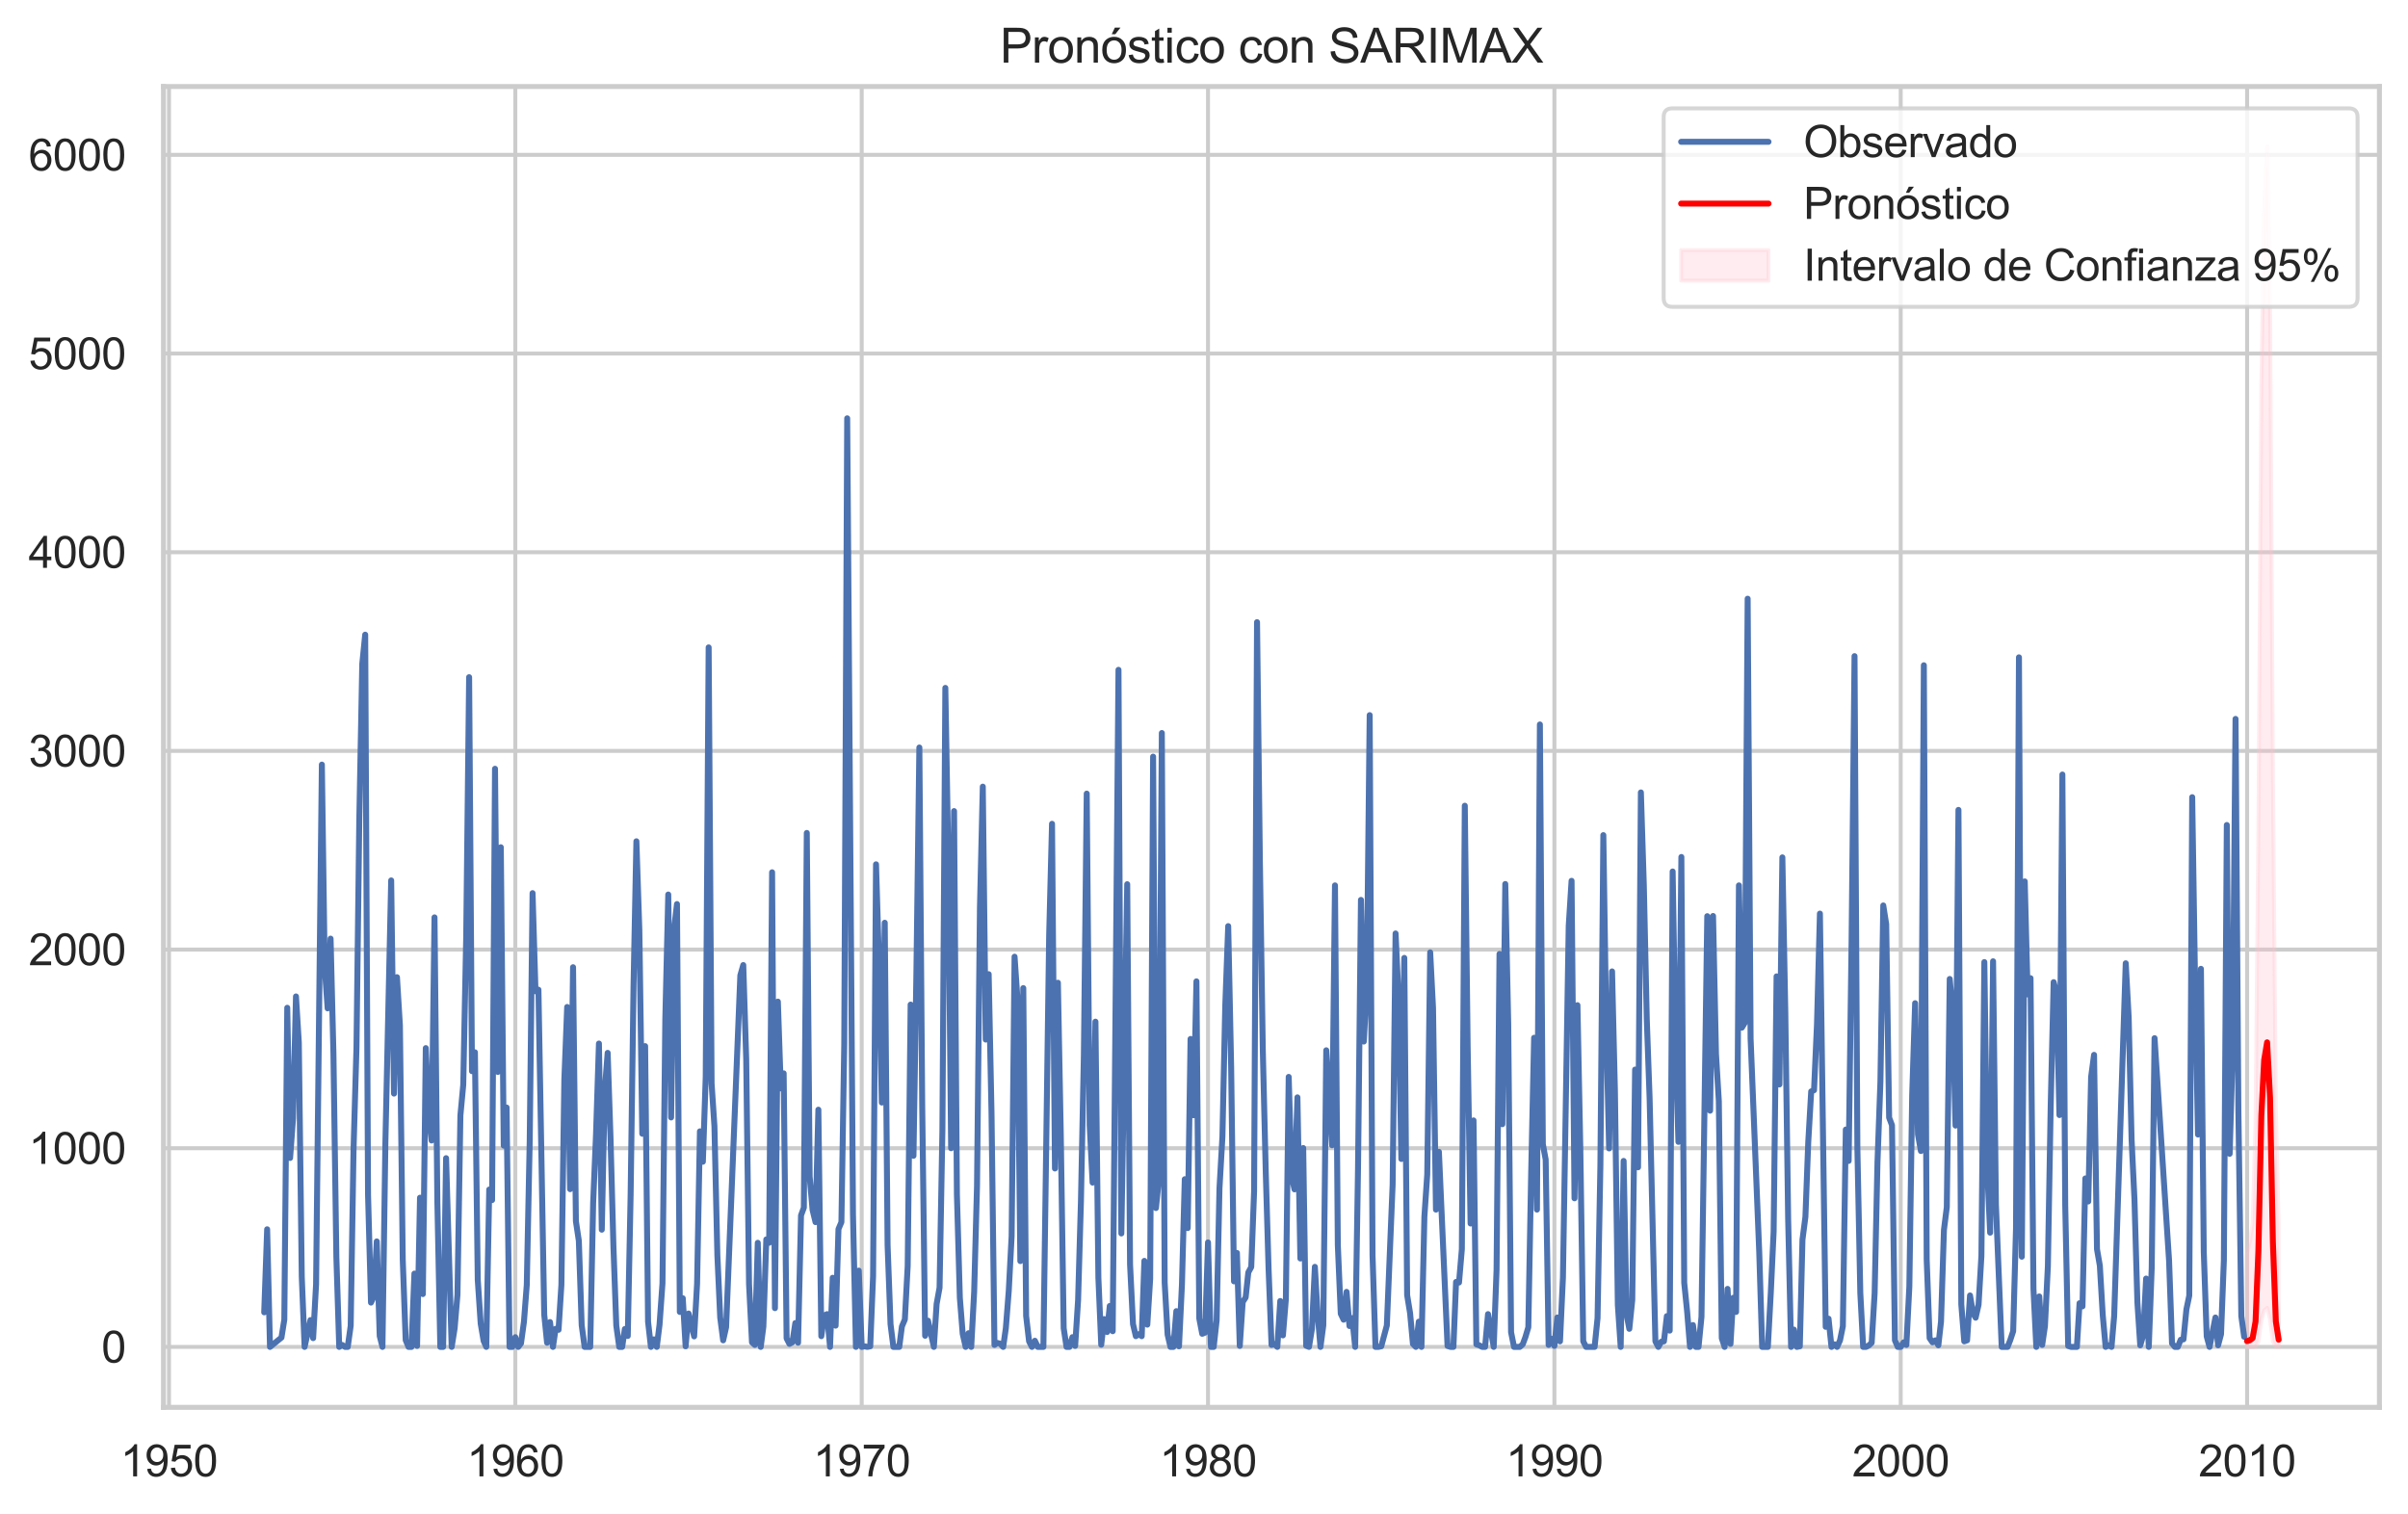 <?xml version="1.0" encoding="utf-8" standalone="no"?>
<!DOCTYPE svg PUBLIC "-//W3C//DTD SVG 1.1//EN"
  "http://www.w3.org/Graphics/SVG/1.1/DTD/svg11.dtd">
<svg xmlns:xlink="http://www.w3.org/1999/xlink" width="606.368pt" height="381.189pt" viewBox="0 0 606.368 381.189" xmlns="http://www.w3.org/2000/svg" version="1.1">
 <defs>
  <style type="text/css">*{stroke-linejoin: round; stroke-linecap: butt}</style>
 </defs>
 <g id="figure_1">
  <g id="patch_1">
   <path d="M 0 381.189 
L 606.368 381.189 
L 606.368 0 
L 0 0 
z
" style="fill: #ffffff"/>
  </g>
  <g id="axes_1">
   <g id="patch_2">
    <path d="M 41.168 354.429 
L 599.168 354.429 
L 599.168 21.789 
L 41.168 21.789 
z
" style="fill: #ffffff"/>
   </g>
   <g id="matplotlib.axis_1">
    <g id="xtick_1">
     <g id="line2d_1">
      <path d="M 42.558 354.429 
L 42.558 21.789 
" clip-path="url(#pec3500b142)" style="fill: none; stroke: #cccccc; stroke-linecap: round"/>
     </g>
     <g id="text_1">
      <!-- 1950 -->
      <g style="fill: #262626" transform="translate(30.324 371.803) scale(0.11 -0.11)">
       <defs>
        <path id="ArialMT-31" d="M 2384 0 
L 1822 0 
L 1822 3584 
Q 1619 3391 1289 3197 
Q 959 3003 697 2906 
L 697 3450 
Q 1169 3672 1522 3987 
Q 1875 4303 2022 4600 
L 2384 4600 
L 2384 0 
z
" transform="scale(0.016)"/>
        <path id="ArialMT-39" d="M 350 1059 
L 891 1109 
Q 959 728 1153 556 
Q 1347 384 1650 384 
Q 1909 384 2104 503 
Q 2300 622 2425 820 
Q 2550 1019 2634 1356 
Q 2719 1694 2719 2044 
Q 2719 2081 2716 2156 
Q 2547 1888 2255 1720 
Q 1963 1553 1622 1553 
Q 1053 1553 659 1965 
Q 266 2378 266 3053 
Q 266 3750 677 4175 
Q 1088 4600 1706 4600 
Q 2153 4600 2523 4359 
Q 2894 4119 3086 3673 
Q 3278 3228 3278 2384 
Q 3278 1506 3087 986 
Q 2897 466 2520 194 
Q 2144 -78 1638 -78 
Q 1100 -78 759 220 
Q 419 519 350 1059 
z
M 2653 3081 
Q 2653 3566 2395 3850 
Q 2138 4134 1775 4134 
Q 1400 4134 1122 3828 
Q 844 3522 844 3034 
Q 844 2597 1108 2323 
Q 1372 2050 1759 2050 
Q 2150 2050 2401 2323 
Q 2653 2597 2653 3081 
z
" transform="scale(0.016)"/>
        <path id="ArialMT-35" d="M 266 1200 
L 856 1250 
Q 922 819 1161 601 
Q 1400 384 1738 384 
Q 2144 384 2425 690 
Q 2706 997 2706 1503 
Q 2706 1984 2436 2262 
Q 2166 2541 1728 2541 
Q 1456 2541 1237 2417 
Q 1019 2294 894 2097 
L 366 2166 
L 809 4519 
L 3088 4519 
L 3088 3981 
L 1259 3981 
L 1013 2750 
Q 1425 3038 1878 3038 
Q 2478 3038 2890 2622 
Q 3303 2206 3303 1553 
Q 3303 931 2941 478 
Q 2500 -78 1738 -78 
Q 1113 -78 717 272 
Q 322 622 266 1200 
z
" transform="scale(0.016)"/>
        <path id="ArialMT-30" d="M 266 2259 
Q 266 3072 433 3567 
Q 600 4063 929 4331 
Q 1259 4600 1759 4600 
Q 2128 4600 2406 4451 
Q 2684 4303 2865 4023 
Q 3047 3744 3150 3342 
Q 3253 2941 3253 2259 
Q 3253 1453 3087 958 
Q 2922 463 2592 192 
Q 2263 -78 1759 -78 
Q 1097 -78 719 397 
Q 266 969 266 2259 
z
M 844 2259 
Q 844 1131 1108 757 
Q 1372 384 1759 384 
Q 2147 384 2411 759 
Q 2675 1134 2675 2259 
Q 2675 3391 2411 3762 
Q 2147 4134 1753 4134 
Q 1366 4134 1134 3806 
Q 844 3388 844 2259 
z
" transform="scale(0.016)"/>
       </defs>
       <use xlink:href="#ArialMT-31"/>
       <use xlink:href="#ArialMT-39" x="55.615"/>
       <use xlink:href="#ArialMT-35" x="111.23"/>
       <use xlink:href="#ArialMT-30" x="166.846"/>
      </g>
     </g>
    </g>
    <g id="xtick_2">
     <g id="line2d_2">
      <path d="M 129.762 354.429 
L 129.762 21.789 
" clip-path="url(#pec3500b142)" style="fill: none; stroke: #cccccc; stroke-linecap: round"/>
     </g>
     <g id="text_2">
      <!-- 1960 -->
      <g style="fill: #262626" transform="translate(117.528 371.803) scale(0.11 -0.11)">
       <defs>
        <path id="ArialMT-36" d="M 3184 3459 
L 2625 3416 
Q 2550 3747 2413 3897 
Q 2184 4138 1850 4138 
Q 1581 4138 1378 3988 
Q 1113 3794 959 3422 
Q 806 3050 800 2363 
Q 1003 2672 1297 2822 
Q 1591 2972 1913 2972 
Q 2475 2972 2870 2558 
Q 3266 2144 3266 1488 
Q 3266 1056 3080 686 
Q 2894 316 2569 119 
Q 2244 -78 1831 -78 
Q 1128 -78 684 439 
Q 241 956 241 2144 
Q 241 3472 731 4075 
Q 1159 4600 1884 4600 
Q 2425 4600 2770 4297 
Q 3116 3994 3184 3459 
z
M 888 1484 
Q 888 1194 1011 928 
Q 1134 663 1356 523 
Q 1578 384 1822 384 
Q 2178 384 2434 671 
Q 2691 959 2691 1453 
Q 2691 1928 2437 2201 
Q 2184 2475 1800 2475 
Q 1419 2475 1153 2201 
Q 888 1928 888 1484 
z
" transform="scale(0.016)"/>
       </defs>
       <use xlink:href="#ArialMT-31"/>
       <use xlink:href="#ArialMT-39" x="55.615"/>
       <use xlink:href="#ArialMT-36" x="111.23"/>
       <use xlink:href="#ArialMT-30" x="166.846"/>
      </g>
     </g>
    </g>
    <g id="xtick_3">
     <g id="line2d_3">
      <path d="M 216.99 354.429 
L 216.99 21.789 
" clip-path="url(#pec3500b142)" style="fill: none; stroke: #cccccc; stroke-linecap: round"/>
     </g>
     <g id="text_3">
      <!-- 1970 -->
      <g style="fill: #262626" transform="translate(204.755 371.803) scale(0.11 -0.11)">
       <defs>
        <path id="ArialMT-37" d="M 303 3981 
L 303 4522 
L 3269 4522 
L 3269 4084 
Q 2831 3619 2401 2847 
Q 1972 2075 1738 1259 
Q 1569 684 1522 0 
L 944 0 
Q 953 541 1156 1306 
Q 1359 2072 1739 2783 
Q 2119 3494 2547 3981 
L 303 3981 
z
" transform="scale(0.016)"/>
       </defs>
       <use xlink:href="#ArialMT-31"/>
       <use xlink:href="#ArialMT-39" x="55.615"/>
       <use xlink:href="#ArialMT-37" x="111.23"/>
       <use xlink:href="#ArialMT-30" x="166.846"/>
      </g>
     </g>
    </g>
    <g id="xtick_4">
     <g id="line2d_4">
      <path d="M 304.193 354.429 
L 304.193 21.789 
" clip-path="url(#pec3500b142)" style="fill: none; stroke: #cccccc; stroke-linecap: round"/>
     </g>
     <g id="text_4">
      <!-- 1980 -->
      <g style="fill: #262626" transform="translate(291.959 371.803) scale(0.11 -0.11)">
       <defs>
        <path id="ArialMT-38" d="M 1131 2484 
Q 781 2613 612 2850 
Q 444 3088 444 3419 
Q 444 3919 803 4259 
Q 1163 4600 1759 4600 
Q 2359 4600 2725 4251 
Q 3091 3903 3091 3403 
Q 3091 3084 2923 2848 
Q 2756 2613 2416 2484 
Q 2838 2347 3058 2040 
Q 3278 1734 3278 1309 
Q 3278 722 2862 322 
Q 2447 -78 1769 -78 
Q 1091 -78 675 323 
Q 259 725 259 1325 
Q 259 1772 486 2073 
Q 713 2375 1131 2484 
z
M 1019 3438 
Q 1019 3113 1228 2906 
Q 1438 2700 1772 2700 
Q 2097 2700 2305 2904 
Q 2513 3109 2513 3406 
Q 2513 3716 2298 3927 
Q 2084 4138 1766 4138 
Q 1444 4138 1231 3931 
Q 1019 3725 1019 3438 
z
M 838 1322 
Q 838 1081 952 856 
Q 1066 631 1291 507 
Q 1516 384 1775 384 
Q 2178 384 2440 643 
Q 2703 903 2703 1303 
Q 2703 1709 2433 1975 
Q 2163 2241 1756 2241 
Q 1359 2241 1098 1978 
Q 838 1716 838 1322 
z
" transform="scale(0.016)"/>
       </defs>
       <use xlink:href="#ArialMT-31"/>
       <use xlink:href="#ArialMT-39" x="55.615"/>
       <use xlink:href="#ArialMT-38" x="111.23"/>
       <use xlink:href="#ArialMT-30" x="166.846"/>
      </g>
     </g>
    </g>
    <g id="xtick_5">
     <g id="line2d_5">
      <path d="M 391.421 354.429 
L 391.421 21.789 
" clip-path="url(#pec3500b142)" style="fill: none; stroke: #cccccc; stroke-linecap: round"/>
     </g>
     <g id="text_5">
      <!-- 1990 -->
      <g style="fill: #262626" transform="translate(379.187 371.803) scale(0.11 -0.11)">
       <use xlink:href="#ArialMT-31"/>
       <use xlink:href="#ArialMT-39" x="55.615"/>
       <use xlink:href="#ArialMT-39" x="111.23"/>
       <use xlink:href="#ArialMT-30" x="166.846"/>
      </g>
     </g>
    </g>
    <g id="xtick_6">
     <g id="line2d_6">
      <path d="M 478.625 354.429 
L 478.625 21.789 
" clip-path="url(#pec3500b142)" style="fill: none; stroke: #cccccc; stroke-linecap: round"/>
     </g>
     <g id="text_6">
      <!-- 2000 -->
      <g style="fill: #262626" transform="translate(466.391 371.803) scale(0.11 -0.11)">
       <defs>
        <path id="ArialMT-32" d="M 3222 541 
L 3222 0 
L 194 0 
Q 188 203 259 391 
Q 375 700 629 1000 
Q 884 1300 1366 1694 
Q 2113 2306 2375 2664 
Q 2638 3022 2638 3341 
Q 2638 3675 2398 3904 
Q 2159 4134 1775 4134 
Q 1369 4134 1125 3890 
Q 881 3647 878 3216 
L 300 3275 
Q 359 3922 746 4261 
Q 1134 4600 1788 4600 
Q 2447 4600 2831 4234 
Q 3216 3869 3216 3328 
Q 3216 3053 3103 2787 
Q 2991 2522 2730 2228 
Q 2469 1934 1863 1422 
Q 1356 997 1212 845 
Q 1069 694 975 541 
L 3222 541 
z
" transform="scale(0.016)"/>
       </defs>
       <use xlink:href="#ArialMT-32"/>
       <use xlink:href="#ArialMT-30" x="55.615"/>
       <use xlink:href="#ArialMT-30" x="111.23"/>
       <use xlink:href="#ArialMT-30" x="166.846"/>
      </g>
     </g>
    </g>
    <g id="xtick_7">
     <g id="line2d_7">
      <path d="M 565.853 354.429 
L 565.853 21.789 
" clip-path="url(#pec3500b142)" style="fill: none; stroke: #cccccc; stroke-linecap: round"/>
     </g>
     <g id="text_7">
      <!-- 2010 -->
      <g style="fill: #262626" transform="translate(553.619 371.803) scale(0.11 -0.11)">
       <use xlink:href="#ArialMT-32"/>
       <use xlink:href="#ArialMT-30" x="55.615"/>
       <use xlink:href="#ArialMT-31" x="111.23"/>
       <use xlink:href="#ArialMT-30" x="166.846"/>
      </g>
     </g>
    </g>
   </g>
   <g id="matplotlib.axis_2">
    <g id="ytick_1">
     <g id="line2d_8">
      <path d="M 41.168 339.203 
L 599.168 339.203 
" clip-path="url(#pec3500b142)" style="fill: none; stroke: #cccccc; stroke-linecap: round"/>
     </g>
     <g id="text_8">
      <!-- 0 -->
      <g style="fill: #262626" transform="translate(25.551 343.14) scale(0.11 -0.11)">
       <use xlink:href="#ArialMT-30"/>
      </g>
     </g>
    </g>
    <g id="ytick_2">
     <g id="line2d_9">
      <path d="M 41.168 289.17 
L 599.168 289.17 
" clip-path="url(#pec3500b142)" style="fill: none; stroke: #cccccc; stroke-linecap: round"/>
     </g>
     <g id="text_9">
      <!-- 1000 -->
      <g style="fill: #262626" transform="translate(7.2 293.107) scale(0.11 -0.11)">
       <use xlink:href="#ArialMT-31"/>
       <use xlink:href="#ArialMT-30" x="55.615"/>
       <use xlink:href="#ArialMT-30" x="111.23"/>
       <use xlink:href="#ArialMT-30" x="166.846"/>
      </g>
     </g>
    </g>
    <g id="ytick_3">
     <g id="line2d_10">
      <path d="M 41.168 239.137 
L 599.168 239.137 
" clip-path="url(#pec3500b142)" style="fill: none; stroke: #cccccc; stroke-linecap: round"/>
     </g>
     <g id="text_10">
      <!-- 2000 -->
      <g style="fill: #262626" transform="translate(7.2 243.074) scale(0.11 -0.11)">
       <use xlink:href="#ArialMT-32"/>
       <use xlink:href="#ArialMT-30" x="55.615"/>
       <use xlink:href="#ArialMT-30" x="111.23"/>
       <use xlink:href="#ArialMT-30" x="166.846"/>
      </g>
     </g>
    </g>
    <g id="ytick_4">
     <g id="line2d_11">
      <path d="M 41.168 189.104 
L 599.168 189.104 
" clip-path="url(#pec3500b142)" style="fill: none; stroke: #cccccc; stroke-linecap: round"/>
     </g>
     <g id="text_11">
      <!-- 3000 -->
      <g style="fill: #262626" transform="translate(7.2 193.041) scale(0.11 -0.11)">
       <defs>
        <path id="ArialMT-33" d="M 269 1209 
L 831 1284 
Q 928 806 1161 595 
Q 1394 384 1728 384 
Q 2125 384 2398 659 
Q 2672 934 2672 1341 
Q 2672 1728 2419 1979 
Q 2166 2231 1775 2231 
Q 1616 2231 1378 2169 
L 1441 2663 
Q 1497 2656 1531 2656 
Q 1891 2656 2178 2843 
Q 2466 3031 2466 3422 
Q 2466 3731 2256 3934 
Q 2047 4138 1716 4138 
Q 1388 4138 1169 3931 
Q 950 3725 888 3313 
L 325 3413 
Q 428 3978 793 4289 
Q 1159 4600 1703 4600 
Q 2078 4600 2393 4439 
Q 2709 4278 2876 4000 
Q 3044 3722 3044 3409 
Q 3044 3113 2884 2869 
Q 2725 2625 2413 2481 
Q 2819 2388 3044 2092 
Q 3269 1797 3269 1353 
Q 3269 753 2831 336 
Q 2394 -81 1725 -81 
Q 1122 -81 723 278 
Q 325 638 269 1209 
z
" transform="scale(0.016)"/>
       </defs>
       <use xlink:href="#ArialMT-33"/>
       <use xlink:href="#ArialMT-30" x="55.615"/>
       <use xlink:href="#ArialMT-30" x="111.23"/>
       <use xlink:href="#ArialMT-30" x="166.846"/>
      </g>
     </g>
    </g>
    <g id="ytick_5">
     <g id="line2d_12">
      <path d="M 41.168 139.072 
L 599.168 139.072 
" clip-path="url(#pec3500b142)" style="fill: none; stroke: #cccccc; stroke-linecap: round"/>
     </g>
     <g id="text_12">
      <!-- 4000 -->
      <g style="fill: #262626" transform="translate(7.2 143.008) scale(0.11 -0.11)">
       <defs>
        <path id="ArialMT-34" d="M 2069 0 
L 2069 1097 
L 81 1097 
L 81 1613 
L 2172 4581 
L 2631 4581 
L 2631 1613 
L 3250 1613 
L 3250 1097 
L 2631 1097 
L 2631 0 
L 2069 0 
z
M 2069 1613 
L 2069 3678 
L 634 1613 
L 2069 1613 
z
" transform="scale(0.016)"/>
       </defs>
       <use xlink:href="#ArialMT-34"/>
       <use xlink:href="#ArialMT-30" x="55.615"/>
       <use xlink:href="#ArialMT-30" x="111.23"/>
       <use xlink:href="#ArialMT-30" x="166.846"/>
      </g>
     </g>
    </g>
    <g id="ytick_6">
     <g id="line2d_13">
      <path d="M 41.168 89.039 
L 599.168 89.039 
" clip-path="url(#pec3500b142)" style="fill: none; stroke: #cccccc; stroke-linecap: round"/>
     </g>
     <g id="text_13">
      <!-- 5000 -->
      <g style="fill: #262626" transform="translate(7.2 92.975) scale(0.11 -0.11)">
       <use xlink:href="#ArialMT-35"/>
       <use xlink:href="#ArialMT-30" x="55.615"/>
       <use xlink:href="#ArialMT-30" x="111.23"/>
       <use xlink:href="#ArialMT-30" x="166.846"/>
      </g>
     </g>
    </g>
    <g id="ytick_7">
     <g id="line2d_14">
      <path d="M 41.168 39.006 
L 599.168 39.006 
" clip-path="url(#pec3500b142)" style="fill: none; stroke: #cccccc; stroke-linecap: round"/>
     </g>
     <g id="text_14">
      <!-- 6000 -->
      <g style="fill: #262626" transform="translate(7.2 42.943) scale(0.11 -0.11)">
       <use xlink:href="#ArialMT-36"/>
       <use xlink:href="#ArialMT-30" x="55.615"/>
       <use xlink:href="#ArialMT-30" x="111.23"/>
       <use xlink:href="#ArialMT-30" x="166.846"/>
      </g>
     </g>
    </g>
   </g>
   <g id="PolyCollection_1">
    <defs>
     <path id="m223eb36aca" d="M 565.829 -65.536 
L 565.829 -41.885 
L 566.569 -41.886 
L 567.238 -41.899 
L 567.978 -41.994 
L 568.695 -43.326 
L 569.435 -48.625 
L 570.151 -51.172 
L 570.891 -51.831 
L 571.632 -48.935 
L 572.348 -43.373 
L 573.088 -41.977 
L 573.804 -41.88 
L 573.804 -72.686 
L 573.804 -72.686 
L 573.088 -101.979 
L 572.348 -186.988 
L 571.632 -305.192 
L 570.891 -344.28 
L 570.151 -327.938 
L 569.435 -283.483 
L 568.695 -171.911 
L 567.978 -98.068 
L 567.238 -72.991 
L 566.569 -68.526 
L 565.829 -65.536 
z
" style="stroke: #ffc0cb; stroke-opacity: 0.3"/>
    </defs>
    <g clip-path="url(#pec3500b142)">
     <use xlink:href="#m223eb36aca" x="0" y="381.189" style="fill: #ffc0cb; fill-opacity: 0.3; stroke: #ffc0cb; stroke-opacity: 0.3"/>
    </g>
   </g>
   <g id="line2d_15">
    <path d="M 66.532 330.497 
L 67.272 309.583 
L 67.988 339.203 
L 70.878 336.851 
L 71.594 332.348 
L 72.334 253.797 
L 73.051 291.622 
L 73.791 281.665 
L 74.531 250.945 
L 75.247 262.553 
L 75.988 321.491 
L 76.704 339.203 
L 78.184 332.448 
L 78.853 337.001 
L 79.593 323.443 
L 81.05 192.557 
L 81.766 243.49 
L 82.506 253.947 
L 83.247 236.385 
L 83.963 265.254 
L 84.703 316.638 
L 85.42 339.203 
L 86.16 338.703 
L 86.9 339.203 
L 87.569 339.203 
L 88.309 333.899 
L 89.025 289.57 
L 89.765 263.903 
L 90.482 205.965 
L 91.222 167.19 
L 91.962 159.835 
L 92.679 300.878 
L 93.419 328.046 
L 94.135 326.495 
L 94.875 312.635 
L 95.616 336.451 
L 96.308 339.203 
L 97.048 287.669 
L 98.505 221.726 
L 99.221 275.411 
L 99.962 246.092 
L 100.702 258.2 
L 101.418 317.238 
L 102.158 337.502 
L 102.875 339.203 
L 103.615 339.203 
L 104.355 320.741 
L 105.024 338.953 
L 105.764 301.628 
L 106.48 325.894 
L 107.221 263.953 
L 107.937 280.314 
L 108.677 287.219 
L 109.417 231.032 
L 110.134 302.729 
L 110.874 339.203 
L 111.59 339.203 
L 112.331 291.672 
L 113.739 339.203 
L 114.48 334.55 
L 115.196 326.094 
L 115.936 280.915 
L 116.653 273.21 
L 117.393 236.185 
L 118.133 170.542 
L 118.849 269.757 
L 119.59 265.004 
L 120.306 322.292 
L 121.046 333.349 
L 121.786 337.702 
L 122.455 339.203 
L 123.195 299.577 
L 123.912 302.229 
L 124.652 193.607 
L 125.368 269.957 
L 126.108 213.37 
L 126.849 288.52 
L 127.565 278.913 
L 128.305 339.203 
L 129.022 339.203 
L 129.762 336.751 
L 130.502 339.203 
L 131.194 338.302 
L 131.935 332.899 
L 132.651 323.593 
L 133.391 287.269 
L 134.108 224.928 
L 134.848 249.644 
L 135.588 249.244 
L 137.045 331.047 
L 137.761 338.152 
L 138.501 332.949 
L 139.241 339.203 
L 139.91 334.65 
L 140.65 334.9 
L 141.367 323.593 
L 142.107 271.959 
L 142.823 253.597 
L 143.563 299.477 
L 144.304 243.59 
L 145.02 307.532 
L 145.76 312.485 
L 146.477 333.749 
L 147.217 339.203 
L 148.626 339.203 
L 149.366 302.929 
L 150.082 285.818 
L 150.823 262.803 
L 151.539 309.683 
L 152.279 274.761 
L 153.019 265.154 
L 153.736 286.518 
L 154.476 314.036 
L 155.192 333.849 
L 155.932 339.203 
L 156.673 339.203 
L 157.341 334.7 
L 158.082 336.451 
L 158.798 301.028 
L 159.538 248.043 
L 160.254 211.869 
L 160.995 234.184 
L 161.735 285.518 
L 162.451 263.453 
L 163.192 332.849 
L 163.908 339.203 
L 164.648 337.302 
L 165.388 339.203 
L 166.081 333.599 
L 166.821 323.192 
L 167.537 256.499 
L 168.278 225.278 
L 168.994 281.415 
L 169.734 234.034 
L 170.474 227.68 
L 171.191 330.397 
L 171.931 326.945 
L 172.647 339.053 
L 173.388 330.797 
L 174.796 336.551 
L 175.537 323.292 
L 176.253 284.917 
L 176.993 292.572 
L 177.71 271.208 
L 178.45 163.037 
L 179.19 272.859 
L 179.906 283.616 
L 180.647 316.188 
L 181.363 331.848 
L 182.103 337.552 
L 182.843 334.25 
L 186.425 245.641 
L 187.165 243.04 
L 187.906 266.705 
L 188.622 323.392 
L 189.362 338.052 
L 190.079 338.703 
L 190.819 312.986 
L 191.559 339.203 
L 192.228 334.099 
L 192.968 312.135 
L 193.684 312.986 
L 194.424 219.674 
L 195.141 329.446 
L 195.881 252.246 
L 196.621 274.11 
L 197.338 270.308 
L 198.078 337.051 
L 198.794 338.452 
L 199.534 338.052 
L 200.275 333.199 
L 200.967 338.152 
L 201.707 306.081 
L 202.424 304.13 
L 203.164 209.768 
L 203.88 296.275 
L 204.621 304.73 
L 205.361 307.782 
L 206.077 279.464 
L 206.817 336.501 
L 207.534 331.298 
L 208.274 330.947 
L 209.014 339.203 
L 209.683 321.791 
L 210.423 333.849 
L 211.139 309.533 
L 211.88 307.782 
L 212.596 262.853 
L 213.336 105.349 
L 214.793 305.731 
L 215.533 339.203 
L 216.249 319.99 
L 216.99 339.203 
L 217.73 339.053 
L 218.398 339.203 
L 219.139 339.053 
L 219.855 321.391 
L 220.595 217.673 
L 221.312 241.389 
L 222.052 277.662 
L 222.792 232.383 
L 223.508 313.586 
L 224.249 333.499 
L 224.965 339.203 
L 226.445 339.203 
L 227.114 334.049 
L 227.854 332.298 
L 228.571 318.789 
L 229.311 252.996 
L 230.027 291.071 
L 230.767 244.791 
L 231.508 188.254 
L 232.224 278.413 
L 232.964 336.401 
L 233.681 332.599 
L 235.161 339.203 
L 235.853 328.396 
L 236.594 324.293 
L 237.31 284.767 
L 238.05 173.244 
L 238.767 214.571 
L 239.507 289.17 
L 240.247 204.264 
L 240.963 300.778 
L 241.704 326.845 
L 242.42 335.901 
L 243.16 339.203 
L 243.901 335.751 
L 244.569 339.203 
L 245.309 325.344 
L 246.026 298.676 
L 246.766 228.38 
L 247.482 198.11 
L 248.223 261.802 
L 248.963 245.341 
L 249.679 280.314 
L 250.419 338.703 
L 251.136 338.202 
L 251.876 338.402 
L 252.616 339.203 
L 253.285 334.5 
L 254.025 325.044 
L 254.741 311.335 
L 255.482 240.938 
L 256.198 251.395 
L 256.938 317.589 
L 257.678 248.844 
L 258.395 331.398 
L 259.135 337.802 
L 259.851 339.203 
L 260.592 337.652 
L 261.332 339.203 
L 262.741 339.203 
L 264.197 235.335 
L 264.914 207.466 
L 265.654 294.273 
L 266.394 247.493 
L 267.11 285.167 
L 267.851 334.5 
L 268.567 339.203 
L 269.307 339.203 
L 270.047 336.751 
L 270.74 338.953 
L 271.48 327.395 
L 272.196 302.579 
L 272.937 265.705 
L 273.653 199.861 
L 274.393 283.316 
L 275.133 297.826 
L 275.85 257.299 
L 276.59 321.791 
L 277.306 338.652 
L 278.047 332.198 
L 278.787 335.45 
L 279.455 328.896 
L 280.196 335.25 
L 281.652 168.691 
L 282.369 310.634 
L 283.849 222.676 
L 284.565 318.439 
L 285.306 333.449 
L 286.022 336.501 
L 286.762 336.001 
L 287.502 336.501 
L 288.171 317.539 
L 288.911 333.599 
L 289.628 322.092 
L 290.368 190.555 
L 291.084 304.23 
L 291.824 296.975 
L 292.565 184.601 
L 293.281 323.042 
L 294.021 336.101 
L 294.738 339.203 
L 295.478 339.203 
L 296.218 330.197 
L 296.887 339.053 
L 297.627 323.593 
L 298.343 296.975 
L 299.083 309.283 
L 299.8 261.652 
L 300.54 280.865 
L 301.28 247.142 
L 301.997 332.048 
L 302.737 335.901 
L 303.453 335.6 
L 304.193 312.886 
L 304.934 339.203 
L 305.626 339.203 
L 306.366 332.548 
L 307.083 299.227 
L 307.823 286.268 
L 308.539 253.246 
L 309.28 233.233 
L 310.02 268.607 
L 310.736 322.692 
L 311.476 315.537 
L 312.193 338.953 
L 312.933 327.895 
L 313.673 326.745 
L 314.342 320.441 
L 315.082 319.09 
L 315.798 300.077 
L 316.539 156.683 
L 317.255 216.923 
L 317.995 264.554 
L 318.735 295.174 
L 319.452 319.69 
L 320.192 338.703 
L 320.908 338.452 
L 321.649 339.203 
L 322.389 327.645 
L 323.057 336.301 
L 323.798 327.195 
L 324.514 271.208 
L 325.254 296.175 
L 325.971 299.527 
L 326.711 276.362 
L 327.451 316.938 
L 328.167 289.12 
L 328.908 338.903 
L 329.624 339.203 
L 330.364 334.65 
L 331.104 319.04 
L 331.773 330.647 
L 332.513 339.203 
L 333.23 333.749 
L 333.97 264.504 
L 335.426 288.42 
L 336.167 222.977 
L 336.883 313.536 
L 337.623 330.847 
L 338.34 332.348 
L 339.08 325.344 
L 339.82 333.949 
L 340.513 331.948 
L 341.253 339.203 
L 341.969 294.223 
L 342.709 226.629 
L 343.426 262.302 
L 344.166 248.794 
L 344.906 180.098 
L 345.622 316.088 
L 346.363 339.203 
L 347.079 339.203 
L 347.819 339.053 
L 349.228 333.799 
L 350.685 298.326 
L 351.425 235.085 
L 352.141 250.395 
L 352.882 291.872 
L 353.622 241.239 
L 354.338 326.144 
L 355.078 330.697 
L 355.795 338.452 
L 356.535 339.203 
L 357.275 332.849 
L 357.944 339.203 
L 358.684 306.381 
L 359.4 295.774 
L 360.141 239.838 
L 360.857 253.847 
L 361.597 304.63 
L 362.337 290.071 
L 364.51 338.953 
L 365.251 339.203 
L 365.991 339.203 
L 366.659 322.842 
L 367.4 322.992 
L 368.116 314.587 
L 368.856 202.913 
L 369.573 263.353 
L 370.313 308.132 
L 371.053 282.165 
L 371.769 338.552 
L 372.51 338.803 
L 373.226 339.203 
L 373.966 339.203 
L 374.706 330.947 
L 376.139 339.203 
L 376.855 319.84 
L 377.596 240.238 
L 378.312 283.116 
L 379.052 222.626 
L 379.792 257.749 
L 380.509 335.5 
L 381.249 339.203 
L 382.706 339.203 
L 383.446 338.552 
L 384.114 336.751 
L 384.855 334.25 
L 385.571 295.324 
L 386.311 261.352 
L 387.028 304.63 
L 387.768 182.45 
L 388.508 288.119 
L 389.224 292.022 
L 389.965 338.703 
L 390.681 337.152 
L 391.421 338.953 
L 392.162 331.798 
L 392.83 337.802 
L 393.57 321.741 
L 395.027 233.133 
L 395.743 221.826 
L 396.483 301.778 
L 397.224 253.146 
L 397.94 288.92 
L 398.68 337.802 
L 399.397 339.203 
L 401.546 339.203 
L 402.286 331.948 
L 403.002 293.423 
L 403.743 210.318 
L 404.459 257.749 
L 405.199 289.22 
L 405.939 244.641 
L 406.656 274.56 
L 407.396 328.646 
L 408.112 339.203 
L 408.853 292.372 
L 409.593 330.997 
L 410.285 334.65 
L 411.025 327.395 
L 411.742 269.357 
L 412.482 293.973 
L 413.198 199.561 
L 413.939 222.927 
L 414.679 256.599 
L 415.395 276.562 
L 416.852 337.802 
L 417.592 339.203 
L 418.332 337.902 
L 419.001 337.802 
L 419.741 331.448 
L 420.457 335.1 
L 421.198 219.474 
L 421.914 262.402 
L 422.654 287.569 
L 423.394 215.822 
L 424.111 323.042 
L 424.851 330.347 
L 425.567 339.203 
L 426.308 333.699 
L 427.048 339.203 
L 427.716 339.203 
L 428.457 331.648 
L 429.913 230.732 
L 430.63 279.714 
L 431.37 230.682 
L 432.11 265.404 
L 432.826 277.312 
L 433.567 337.001 
L 434.283 339.203 
L 435.023 324.593 
L 435.763 338.452 
L 436.432 326.845 
L 437.172 330.397 
L 437.889 222.977 
L 438.629 258.8 
L 439.345 257.599 
L 440.085 150.779 
L 440.826 261.552 
L 442.999 315.287 
L 443.739 339.203 
L 445.172 339.203 
L 445.912 325.544 
L 446.628 310.184 
L 447.368 245.892 
L 448.085 273.109 
L 448.825 215.922 
L 449.565 254.847 
L 450.282 307.032 
L 451.022 339.203 
L 451.738 334.85 
L 452.478 339.203 
L 453.219 339.053 
L 453.887 312.185 
L 454.627 306.481 
L 455.344 287.619 
L 456.084 274.861 
L 456.8 274.56 
L 457.541 258 
L 458.281 230.081 
L 459.737 334.15 
L 460.454 332.098 
L 461.194 339.203 
L 461.934 338.552 
L 462.603 339.203 
L 463.343 337.552 
L 464.059 333.999 
L 464.8 284.467 
L 465.516 292.372 
L 466.256 236.986 
L 466.996 165.239 
L 467.713 289.12 
L 468.453 325.644 
L 469.169 339.203 
L 469.91 339.203 
L 470.65 338.803 
L 471.318 338.152 
L 472.059 325.694 
L 472.775 292.722 
L 473.515 272.459 
L 474.232 228.03 
L 474.972 232.733 
L 475.712 281.465 
L 476.428 283.366 
L 477.169 337.552 
L 477.885 339.203 
L 478.625 339.203 
L 479.365 338.052 
L 480.058 338.703 
L 480.798 324.043 
L 481.514 275.761 
L 482.255 252.646 
L 482.971 285.668 
L 483.711 289.87 
L 484.452 167.54 
L 485.168 317.188 
L 485.908 337.001 
L 486.624 338.052 
L 487.365 337.552 
L 488.105 338.803 
L 488.774 332.849 
L 489.514 309.734 
L 490.23 304.03 
L 490.97 246.542 
L 491.687 254.597 
L 492.427 283.466 
L 493.167 203.964 
L 493.883 328.496 
L 494.624 337.802 
L 495.34 337.552 
L 496.08 326.244 
L 496.821 330.697 
L 497.489 331.848 
L 498.229 328.596 
L 498.946 316.288 
L 499.686 242.289 
L 500.402 294.273 
L 501.143 310.434 
L 501.883 242.089 
L 502.599 303.329 
L 504.056 339.203 
L 505.536 339.203 
L 506.205 337.502 
L 506.945 335.25 
L 507.661 309.283 
L 508.402 165.539 
L 509.118 316.488 
L 509.858 221.976 
L 510.598 250.445 
L 511.315 246.342 
L 512.055 324.593 
L 512.771 339.203 
L 513.512 326.495 
L 514.252 338.703 
L 514.944 333.999 
L 515.684 318.89 
L 516.401 278.163 
L 517.141 247.343 
L 517.857 250.044 
L 518.598 280.815 
L 519.338 195.058 
L 520.054 303.63 
L 520.794 338.953 
L 521.511 339.203 
L 522.991 339.203 
L 523.66 328.196 
L 524.4 328.996 
L 525.116 296.775 
L 525.857 302.579 
L 526.573 271.208 
L 527.313 265.655 
L 528.053 314.587 
L 528.77 318.739 
L 529.51 331.298 
L 530.226 339.203 
L 530.967 338.803 
L 531.707 339.203 
L 532.375 331.448 
L 535.289 242.589 
L 536.029 256.148 
L 536.769 287.069 
L 537.485 301.928 
L 538.226 327.995 
L 538.942 338.803 
L 539.682 336.301 
L 540.422 321.992 
L 541.091 339.203 
L 541.831 319.34 
L 542.548 261.452 
L 546.201 317.439 
L 546.941 338.302 
L 547.658 339.203 
L 548.398 339.203 
L 549.138 337.402 
L 549.831 337.302 
L 550.571 329.747 
L 551.287 326.294 
L 552.027 200.762 
L 552.744 247.192 
L 553.484 285.718 
L 554.224 243.99 
L 554.941 315.287 
L 555.681 336.551 
L 556.397 339.203 
L 557.878 331.798 
L 558.546 338.803 
L 559.286 336.001 
L 560.003 317.389 
L 560.743 207.767 
L 561.459 290.571 
L 562.2 265.454 
L 562.94 181.049 
L 563.656 279.664 
L 564.396 331.448 
L 565.113 336.651 
L 565.113 336.651 
" clip-path="url(#pec3500b142)" style="fill: none; stroke: #4c72b0; stroke-width: 1.5; stroke-linecap: round"/>
   </g>
   <g id="line2d_16">
    <path d="M 565.829 337.727 
L 566.569 337.519 
L 567.238 336.982 
L 567.978 332.815 
L 568.695 315.128 
L 569.435 280.966 
L 570.151 266.953 
L 570.891 262.507 
L 571.632 276.493 
L 572.348 312.841 
L 573.088 332.794 
L 573.804 337.379 
" clip-path="url(#pec3500b142)" style="fill: none; stroke: #ff0000; stroke-width: 1.5; stroke-linecap: round"/>
   </g>
   <g id="patch_3">
    <path d="M 41.168 354.429 
L 41.168 21.789 
" style="fill: none; stroke: #cccccc; stroke-width: 1.25; stroke-linejoin: miter; stroke-linecap: square"/>
   </g>
   <g id="patch_4">
    <path d="M 599.168 354.429 
L 599.168 21.789 
" style="fill: none; stroke: #cccccc; stroke-width: 1.25; stroke-linejoin: miter; stroke-linecap: square"/>
   </g>
   <g id="patch_5">
    <path d="M 41.168 354.429 
L 599.168 354.429 
" style="fill: none; stroke: #cccccc; stroke-width: 1.25; stroke-linejoin: miter; stroke-linecap: square"/>
   </g>
   <g id="patch_6">
    <path d="M 41.168 21.789 
L 599.168 21.789 
" style="fill: none; stroke: #cccccc; stroke-width: 1.25; stroke-linejoin: miter; stroke-linecap: square"/>
   </g>
   <g id="text_15">
    <!-- Pronóstico con SARIMAX -->
    <g style="fill: #262626" transform="translate(251.808 15.789) scale(0.12 -0.12)">
     <defs>
      <path id="ArialMT-50" d="M 494 0 
L 494 4581 
L 2222 4581 
Q 2678 4581 2919 4538 
Q 3256 4481 3484 4323 
Q 3713 4166 3852 3881 
Q 3991 3597 3991 3256 
Q 3991 2672 3619 2267 
Q 3247 1863 2275 1863 
L 1100 1863 
L 1100 0 
L 494 0 
z
M 1100 2403 
L 2284 2403 
Q 2872 2403 3119 2622 
Q 3366 2841 3366 3238 
Q 3366 3525 3220 3729 
Q 3075 3934 2838 4000 
Q 2684 4041 2272 4041 
L 1100 4041 
L 1100 2403 
z
" transform="scale(0.016)"/>
      <path id="ArialMT-72" d="M 416 0 
L 416 3319 
L 922 3319 
L 922 2816 
Q 1116 3169 1280 3281 
Q 1444 3394 1641 3394 
Q 1925 3394 2219 3213 
L 2025 2691 
Q 1819 2813 1613 2813 
Q 1428 2813 1281 2702 
Q 1134 2591 1072 2394 
Q 978 2094 978 1738 
L 978 0 
L 416 0 
z
" transform="scale(0.016)"/>
      <path id="ArialMT-6f" d="M 213 1659 
Q 213 2581 725 3025 
Q 1153 3394 1769 3394 
Q 2453 3394 2887 2945 
Q 3322 2497 3322 1706 
Q 3322 1066 3130 698 
Q 2938 331 2570 128 
Q 2203 -75 1769 -75 
Q 1072 -75 642 372 
Q 213 819 213 1659 
z
M 791 1659 
Q 791 1022 1069 705 
Q 1347 388 1769 388 
Q 2188 388 2466 706 
Q 2744 1025 2744 1678 
Q 2744 2294 2464 2611 
Q 2184 2928 1769 2928 
Q 1347 2928 1069 2612 
Q 791 2297 791 1659 
z
" transform="scale(0.016)"/>
      <path id="ArialMT-6e" d="M 422 0 
L 422 3319 
L 928 3319 
L 928 2847 
Q 1294 3394 1984 3394 
Q 2284 3394 2536 3286 
Q 2788 3178 2913 3003 
Q 3038 2828 3088 2588 
Q 3119 2431 3119 2041 
L 3119 0 
L 2556 0 
L 2556 2019 
Q 2556 2363 2490 2533 
Q 2425 2703 2258 2804 
Q 2091 2906 1866 2906 
Q 1506 2906 1245 2678 
Q 984 2450 984 1813 
L 984 0 
L 422 0 
z
" transform="scale(0.016)"/>
      <path id="ArialMT-f3" d="M 213 1659 
Q 213 2581 725 3025 
Q 1153 3394 1769 3394 
Q 2453 3394 2887 2945 
Q 3322 2497 3322 1706 
Q 3322 1066 3130 698 
Q 2938 331 2570 128 
Q 2203 -75 1769 -75 
Q 1072 -75 642 372 
Q 213 819 213 1659 
z
M 791 1659 
Q 791 1022 1069 705 
Q 1347 388 1769 388 
Q 2188 388 2466 706 
Q 2744 1025 2744 1678 
Q 2744 2294 2464 2611 
Q 2184 2928 1769 2928 
Q 1347 2928 1069 2612 
Q 791 2297 791 1659 
z
M 1454 3731 
L 1869 4606 
L 2607 4606 
L 1919 3731 
L 1454 3731 
z
" transform="scale(0.016)"/>
      <path id="ArialMT-73" d="M 197 991 
L 753 1078 
Q 800 744 1014 566 
Q 1228 388 1613 388 
Q 2000 388 2187 545 
Q 2375 703 2375 916 
Q 2375 1106 2209 1216 
Q 2094 1291 1634 1406 
Q 1016 1563 777 1677 
Q 538 1791 414 1992 
Q 291 2194 291 2438 
Q 291 2659 392 2848 
Q 494 3038 669 3163 
Q 800 3259 1026 3326 
Q 1253 3394 1513 3394 
Q 1903 3394 2198 3281 
Q 2494 3169 2634 2976 
Q 2775 2784 2828 2463 
L 2278 2388 
Q 2241 2644 2061 2787 
Q 1881 2931 1553 2931 
Q 1166 2931 1000 2803 
Q 834 2675 834 2503 
Q 834 2394 903 2306 
Q 972 2216 1119 2156 
Q 1203 2125 1616 2013 
Q 2213 1853 2448 1751 
Q 2684 1650 2818 1456 
Q 2953 1263 2953 975 
Q 2953 694 2789 445 
Q 2625 197 2315 61 
Q 2006 -75 1616 -75 
Q 969 -75 630 194 
Q 291 463 197 991 
z
" transform="scale(0.016)"/>
      <path id="ArialMT-74" d="M 1650 503 
L 1731 6 
Q 1494 -44 1306 -44 
Q 1000 -44 831 53 
Q 663 150 594 308 
Q 525 466 525 972 
L 525 2881 
L 113 2881 
L 113 3319 
L 525 3319 
L 525 4141 
L 1084 4478 
L 1084 3319 
L 1650 3319 
L 1650 2881 
L 1084 2881 
L 1084 941 
Q 1084 700 1114 631 
Q 1144 563 1211 522 
Q 1278 481 1403 481 
Q 1497 481 1650 503 
z
" transform="scale(0.016)"/>
      <path id="ArialMT-69" d="M 425 3934 
L 425 4581 
L 988 4581 
L 988 3934 
L 425 3934 
z
M 425 0 
L 425 3319 
L 988 3319 
L 988 0 
L 425 0 
z
" transform="scale(0.016)"/>
      <path id="ArialMT-63" d="M 2588 1216 
L 3141 1144 
Q 3050 572 2676 248 
Q 2303 -75 1759 -75 
Q 1078 -75 664 370 
Q 250 816 250 1647 
Q 250 2184 428 2587 
Q 606 2991 970 3192 
Q 1334 3394 1763 3394 
Q 2303 3394 2647 3120 
Q 2991 2847 3088 2344 
L 2541 2259 
Q 2463 2594 2264 2762 
Q 2066 2931 1784 2931 
Q 1359 2931 1093 2626 
Q 828 2322 828 1663 
Q 828 994 1084 691 
Q 1341 388 1753 388 
Q 2084 388 2306 591 
Q 2528 794 2588 1216 
z
" transform="scale(0.016)"/>
      <path id="ArialMT-20" transform="scale(0.016)"/>
      <path id="ArialMT-53" d="M 288 1472 
L 859 1522 
Q 900 1178 1048 958 
Q 1197 738 1509 602 
Q 1822 466 2213 466 
Q 2559 466 2825 569 
Q 3091 672 3220 851 
Q 3350 1031 3350 1244 
Q 3350 1459 3225 1620 
Q 3100 1781 2813 1891 
Q 2628 1963 1997 2114 
Q 1366 2266 1113 2400 
Q 784 2572 623 2826 
Q 463 3081 463 3397 
Q 463 3744 659 4045 
Q 856 4347 1234 4503 
Q 1613 4659 2075 4659 
Q 2584 4659 2973 4495 
Q 3363 4331 3572 4012 
Q 3781 3694 3797 3291 
L 3216 3247 
Q 3169 3681 2898 3903 
Q 2628 4125 2100 4125 
Q 1550 4125 1298 3923 
Q 1047 3722 1047 3438 
Q 1047 3191 1225 3031 
Q 1400 2872 2139 2705 
Q 2878 2538 3153 2413 
Q 3553 2228 3743 1945 
Q 3934 1663 3934 1294 
Q 3934 928 3725 604 
Q 3516 281 3123 101 
Q 2731 -78 2241 -78 
Q 1619 -78 1198 103 
Q 778 284 539 648 
Q 300 1013 288 1472 
z
" transform="scale(0.016)"/>
      <path id="ArialMT-41" d="M -9 0 
L 1750 4581 
L 2403 4581 
L 4278 0 
L 3588 0 
L 3053 1388 
L 1138 1388 
L 634 0 
L -9 0 
z
M 1313 1881 
L 2866 1881 
L 2388 3150 
Q 2169 3728 2063 4100 
Q 1975 3659 1816 3225 
L 1313 1881 
z
" transform="scale(0.016)"/>
      <path id="ArialMT-52" d="M 503 0 
L 503 4581 
L 2534 4581 
Q 3147 4581 3465 4457 
Q 3784 4334 3975 4021 
Q 4166 3709 4166 3331 
Q 4166 2844 3850 2509 
Q 3534 2175 2875 2084 
Q 3116 1969 3241 1856 
Q 3506 1613 3744 1247 
L 4541 0 
L 3778 0 
L 3172 953 
Q 2906 1366 2734 1584 
Q 2563 1803 2427 1890 
Q 2291 1978 2150 2013 
Q 2047 2034 1813 2034 
L 1109 2034 
L 1109 0 
L 503 0 
z
M 1109 2559 
L 2413 2559 
Q 2828 2559 3062 2645 
Q 3297 2731 3419 2920 
Q 3541 3109 3541 3331 
Q 3541 3656 3305 3865 
Q 3069 4075 2559 4075 
L 1109 4075 
L 1109 2559 
z
" transform="scale(0.016)"/>
      <path id="ArialMT-49" d="M 597 0 
L 597 4581 
L 1203 4581 
L 1203 0 
L 597 0 
z
" transform="scale(0.016)"/>
      <path id="ArialMT-4d" d="M 475 0 
L 475 4581 
L 1388 4581 
L 2472 1338 
Q 2622 884 2691 659 
Q 2769 909 2934 1394 
L 4031 4581 
L 4847 4581 
L 4847 0 
L 4263 0 
L 4263 3834 
L 2931 0 
L 2384 0 
L 1059 3900 
L 1059 0 
L 475 0 
z
" transform="scale(0.016)"/>
      <path id="ArialMT-58" d="M 28 0 
L 1800 2388 
L 238 4581 
L 959 4581 
L 1791 3406 
Q 2050 3041 2159 2844 
Q 2313 3094 2522 3366 
L 3444 4581 
L 4103 4581 
L 2494 2422 
L 4228 0 
L 3478 0 
L 2325 1634 
Q 2228 1775 2125 1941 
Q 1972 1691 1906 1597 
L 756 0 
L 28 0 
z
" transform="scale(0.016)"/>
     </defs>
     <use xlink:href="#ArialMT-50"/>
     <use xlink:href="#ArialMT-72" x="66.699"/>
     <use xlink:href="#ArialMT-6f" x="100"/>
     <use xlink:href="#ArialMT-6e" x="155.615"/>
     <use xlink:href="#ArialMT-f3" x="211.23"/>
     <use xlink:href="#ArialMT-73" x="266.846"/>
     <use xlink:href="#ArialMT-74" x="316.846"/>
     <use xlink:href="#ArialMT-69" x="344.629"/>
     <use xlink:href="#ArialMT-63" x="366.846"/>
     <use xlink:href="#ArialMT-6f" x="416.846"/>
     <use xlink:href="#ArialMT-20" x="472.461"/>
     <use xlink:href="#ArialMT-63" x="500.244"/>
     <use xlink:href="#ArialMT-6f" x="550.244"/>
     <use xlink:href="#ArialMT-6e" x="605.859"/>
     <use xlink:href="#ArialMT-20" x="661.475"/>
     <use xlink:href="#ArialMT-53" x="689.258"/>
     <use xlink:href="#ArialMT-41" x="755.957"/>
     <use xlink:href="#ArialMT-52" x="822.656"/>
     <use xlink:href="#ArialMT-49" x="894.873"/>
     <use xlink:href="#ArialMT-4d" x="922.656"/>
     <use xlink:href="#ArialMT-41" x="1005.957"/>
     <use xlink:href="#ArialMT-58" x="1072.656"/>
    </g>
   </g>
   <g id="legend_1">
    <g id="patch_7">
     <path d="M 421.135 77.269 
L 591.468 77.269 
Q 593.668 77.269 593.668 75.069 
L 593.668 29.489 
Q 593.668 27.289 591.468 27.289 
L 421.135 27.289 
Q 418.935 27.289 418.935 29.489 
L 418.935 75.069 
Q 418.935 77.269 421.135 77.269 
z
" style="fill: #ffffff; opacity: 0.8; stroke: #cccccc; stroke-linejoin: miter"/>
    </g>
    <g id="line2d_17">
     <path d="M 423.335 35.713 
L 434.335 35.713 
L 445.335 35.713 
" style="fill: none; stroke: #4c72b0; stroke-width: 1.5; stroke-linecap: round"/>
    </g>
    <g id="text_16">
     <!-- Observado -->
     <g style="fill: #262626" transform="translate(454.135 39.563) scale(0.11 -0.11)">
      <defs>
       <path id="ArialMT-4f" d="M 309 2231 
Q 309 3372 921 4017 
Q 1534 4663 2503 4663 
Q 3138 4663 3647 4359 
Q 4156 4056 4423 3514 
Q 4691 2972 4691 2284 
Q 4691 1588 4409 1038 
Q 4128 488 3612 205 
Q 3097 -78 2500 -78 
Q 1853 -78 1343 234 
Q 834 547 571 1087 
Q 309 1628 309 2231 
z
M 934 2222 
Q 934 1394 1379 917 
Q 1825 441 2497 441 
Q 3181 441 3623 922 
Q 4066 1403 4066 2288 
Q 4066 2847 3877 3264 
Q 3688 3681 3323 3911 
Q 2959 4141 2506 4141 
Q 1863 4141 1398 3698 
Q 934 3256 934 2222 
z
" transform="scale(0.016)"/>
       <path id="ArialMT-62" d="M 941 0 
L 419 0 
L 419 4581 
L 981 4581 
L 981 2947 
Q 1338 3394 1891 3394 
Q 2197 3394 2470 3270 
Q 2744 3147 2920 2923 
Q 3097 2700 3197 2384 
Q 3297 2069 3297 1709 
Q 3297 856 2875 390 
Q 2453 -75 1863 -75 
Q 1275 -75 941 416 
L 941 0 
z
M 934 1684 
Q 934 1088 1097 822 
Q 1363 388 1816 388 
Q 2184 388 2453 708 
Q 2722 1028 2722 1663 
Q 2722 2313 2464 2622 
Q 2206 2931 1841 2931 
Q 1472 2931 1203 2611 
Q 934 2291 934 1684 
z
" transform="scale(0.016)"/>
       <path id="ArialMT-65" d="M 2694 1069 
L 3275 997 
Q 3138 488 2766 206 
Q 2394 -75 1816 -75 
Q 1088 -75 661 373 
Q 234 822 234 1631 
Q 234 2469 665 2931 
Q 1097 3394 1784 3394 
Q 2450 3394 2872 2941 
Q 3294 2488 3294 1666 
Q 3294 1616 3291 1516 
L 816 1516 
Q 847 969 1125 678 
Q 1403 388 1819 388 
Q 2128 388 2347 550 
Q 2566 713 2694 1069 
z
M 847 1978 
L 2700 1978 
Q 2663 2397 2488 2606 
Q 2219 2931 1791 2931 
Q 1403 2931 1139 2672 
Q 875 2413 847 1978 
z
" transform="scale(0.016)"/>
       <path id="ArialMT-76" d="M 1344 0 
L 81 3319 
L 675 3319 
L 1388 1331 
Q 1503 1009 1600 663 
Q 1675 925 1809 1294 
L 2547 3319 
L 3125 3319 
L 1869 0 
L 1344 0 
z
" transform="scale(0.016)"/>
       <path id="ArialMT-61" d="M 2588 409 
Q 2275 144 1986 34 
Q 1697 -75 1366 -75 
Q 819 -75 525 192 
Q 231 459 231 875 
Q 231 1119 342 1320 
Q 453 1522 633 1644 
Q 813 1766 1038 1828 
Q 1203 1872 1538 1913 
Q 2219 1994 2541 2106 
Q 2544 2222 2544 2253 
Q 2544 2597 2384 2738 
Q 2169 2928 1744 2928 
Q 1347 2928 1158 2789 
Q 969 2650 878 2297 
L 328 2372 
Q 403 2725 575 2942 
Q 747 3159 1072 3276 
Q 1397 3394 1825 3394 
Q 2250 3394 2515 3294 
Q 2781 3194 2906 3042 
Q 3031 2891 3081 2659 
Q 3109 2516 3109 2141 
L 3109 1391 
Q 3109 606 3145 398 
Q 3181 191 3288 0 
L 2700 0 
Q 2613 175 2588 409 
z
M 2541 1666 
Q 2234 1541 1622 1453 
Q 1275 1403 1131 1340 
Q 988 1278 909 1158 
Q 831 1038 831 891 
Q 831 666 1001 516 
Q 1172 366 1500 366 
Q 1825 366 2078 508 
Q 2331 650 2450 897 
Q 2541 1088 2541 1459 
L 2541 1666 
z
" transform="scale(0.016)"/>
       <path id="ArialMT-64" d="M 2575 0 
L 2575 419 
Q 2259 -75 1647 -75 
Q 1250 -75 917 144 
Q 584 363 401 755 
Q 219 1147 219 1656 
Q 219 2153 384 2558 
Q 550 2963 881 3178 
Q 1213 3394 1622 3394 
Q 1922 3394 2156 3267 
Q 2391 3141 2538 2938 
L 2538 4581 
L 3097 4581 
L 3097 0 
L 2575 0 
z
M 797 1656 
Q 797 1019 1065 703 
Q 1334 388 1700 388 
Q 2069 388 2326 689 
Q 2584 991 2584 1609 
Q 2584 2291 2321 2609 
Q 2059 2928 1675 2928 
Q 1300 2928 1048 2622 
Q 797 2316 797 1656 
z
" transform="scale(0.016)"/>
      </defs>
      <use xlink:href="#ArialMT-4f"/>
      <use xlink:href="#ArialMT-62" x="77.783"/>
      <use xlink:href="#ArialMT-73" x="133.398"/>
      <use xlink:href="#ArialMT-65" x="183.398"/>
      <use xlink:href="#ArialMT-72" x="239.014"/>
      <use xlink:href="#ArialMT-76" x="272.314"/>
      <use xlink:href="#ArialMT-61" x="322.314"/>
      <use xlink:href="#ArialMT-64" x="377.93"/>
      <use xlink:href="#ArialMT-6f" x="433.545"/>
     </g>
    </g>
    <g id="line2d_18">
     <path d="M 423.335 51.273 
L 434.335 51.273 
L 445.335 51.273 
" style="fill: none; stroke: #ff0000; stroke-width: 1.5; stroke-linecap: round"/>
    </g>
    <g id="text_17">
     <!-- Pronóstico -->
     <g style="fill: #262626" transform="translate(454.135 55.123) scale(0.11 -0.11)">
      <use xlink:href="#ArialMT-50"/>
      <use xlink:href="#ArialMT-72" x="66.699"/>
      <use xlink:href="#ArialMT-6f" x="100"/>
      <use xlink:href="#ArialMT-6e" x="155.615"/>
      <use xlink:href="#ArialMT-f3" x="211.23"/>
      <use xlink:href="#ArialMT-73" x="266.846"/>
      <use xlink:href="#ArialMT-74" x="316.846"/>
      <use xlink:href="#ArialMT-69" x="344.629"/>
      <use xlink:href="#ArialMT-63" x="366.846"/>
      <use xlink:href="#ArialMT-6f" x="416.846"/>
     </g>
    </g>
    <g id="patch_8">
     <path d="M 423.335 70.683 
L 445.335 70.683 
L 445.335 62.983 
L 423.335 62.983 
z
" style="fill: #ffc0cb; fill-opacity: 0.3; stroke: #ffc0cb; stroke-opacity: 0.3; stroke-linejoin: miter"/>
    </g>
    <g id="text_18">
     <!-- Intervalo de Confianza 95% -->
     <g style="fill: #262626" transform="translate(454.135 70.683) scale(0.11 -0.11)">
      <defs>
       <path id="ArialMT-6c" d="M 409 0 
L 409 4581 
L 972 4581 
L 972 0 
L 409 0 
z
" transform="scale(0.016)"/>
       <path id="ArialMT-43" d="M 3763 1606 
L 4369 1453 
Q 4178 706 3683 314 
Q 3188 -78 2472 -78 
Q 1731 -78 1267 223 
Q 803 525 561 1097 
Q 319 1669 319 2325 
Q 319 3041 592 3573 
Q 866 4106 1370 4382 
Q 1875 4659 2481 4659 
Q 3169 4659 3637 4309 
Q 4106 3959 4291 3325 
L 3694 3184 
Q 3534 3684 3231 3912 
Q 2928 4141 2469 4141 
Q 1941 4141 1586 3887 
Q 1231 3634 1087 3207 
Q 944 2781 944 2328 
Q 944 1744 1114 1308 
Q 1284 872 1643 656 
Q 2003 441 2422 441 
Q 2931 441 3284 734 
Q 3638 1028 3763 1606 
z
" transform="scale(0.016)"/>
       <path id="ArialMT-66" d="M 556 0 
L 556 2881 
L 59 2881 
L 59 3319 
L 556 3319 
L 556 3672 
Q 556 4006 616 4169 
Q 697 4388 901 4523 
Q 1106 4659 1475 4659 
Q 1713 4659 2000 4603 
L 1916 4113 
Q 1741 4144 1584 4144 
Q 1328 4144 1222 4034 
Q 1116 3925 1116 3625 
L 1116 3319 
L 1763 3319 
L 1763 2881 
L 1116 2881 
L 1116 0 
L 556 0 
z
" transform="scale(0.016)"/>
       <path id="ArialMT-7a" d="M 125 0 
L 125 456 
L 2238 2881 
Q 1878 2863 1603 2863 
L 250 2863 
L 250 3319 
L 2963 3319 
L 2963 2947 
L 1166 841 
L 819 456 
Q 1197 484 1528 484 
L 3063 484 
L 3063 0 
L 125 0 
z
" transform="scale(0.016)"/>
       <path id="ArialMT-25" d="M 372 3481 
Q 372 3972 619 4315 
Q 866 4659 1334 4659 
Q 1766 4659 2048 4351 
Q 2331 4044 2331 3447 
Q 2331 2866 2045 2552 
Q 1759 2238 1341 2238 
Q 925 2238 648 2547 
Q 372 2856 372 3481 
z
M 1350 4272 
Q 1141 4272 1002 4090 
Q 863 3909 863 3425 
Q 863 2984 1003 2804 
Q 1144 2625 1350 2625 
Q 1563 2625 1702 2806 
Q 1841 2988 1841 3469 
Q 1841 3913 1700 4092 
Q 1559 4272 1350 4272 
z
M 1353 -169 
L 3859 4659 
L 4316 4659 
L 1819 -169 
L 1353 -169 
z
M 3334 1075 
Q 3334 1569 3581 1911 
Q 3828 2253 4300 2253 
Q 4731 2253 5014 1945 
Q 5297 1638 5297 1041 
Q 5297 459 5011 145 
Q 4725 -169 4303 -169 
Q 3888 -169 3611 142 
Q 3334 453 3334 1075 
z
M 4316 1866 
Q 4103 1866 3964 1684 
Q 3825 1503 3825 1019 
Q 3825 581 3965 400 
Q 4106 219 4313 219 
Q 4528 219 4667 400 
Q 4806 581 4806 1063 
Q 4806 1506 4665 1686 
Q 4525 1866 4316 1866 
z
" transform="scale(0.016)"/>
      </defs>
      <use xlink:href="#ArialMT-49"/>
      <use xlink:href="#ArialMT-6e" x="27.783"/>
      <use xlink:href="#ArialMT-74" x="83.398"/>
      <use xlink:href="#ArialMT-65" x="111.182"/>
      <use xlink:href="#ArialMT-72" x="166.797"/>
      <use xlink:href="#ArialMT-76" x="200.098"/>
      <use xlink:href="#ArialMT-61" x="250.098"/>
      <use xlink:href="#ArialMT-6c" x="305.713"/>
      <use xlink:href="#ArialMT-6f" x="327.93"/>
      <use xlink:href="#ArialMT-20" x="383.545"/>
      <use xlink:href="#ArialMT-64" x="411.328"/>
      <use xlink:href="#ArialMT-65" x="466.943"/>
      <use xlink:href="#ArialMT-20" x="522.559"/>
      <use xlink:href="#ArialMT-43" x="550.342"/>
      <use xlink:href="#ArialMT-6f" x="622.559"/>
      <use xlink:href="#ArialMT-6e" x="678.174"/>
      <use xlink:href="#ArialMT-66" x="733.789"/>
      <use xlink:href="#ArialMT-69" x="761.572"/>
      <use xlink:href="#ArialMT-61" x="783.789"/>
      <use xlink:href="#ArialMT-6e" x="839.404"/>
      <use xlink:href="#ArialMT-7a" x="895.02"/>
      <use xlink:href="#ArialMT-61" x="945.02"/>
      <use xlink:href="#ArialMT-20" x="1000.635"/>
      <use xlink:href="#ArialMT-39" x="1028.418"/>
      <use xlink:href="#ArialMT-35" x="1084.033"/>
      <use xlink:href="#ArialMT-25" x="1139.648"/>
     </g>
    </g>
   </g>
  </g>
 </g>
 <defs>
  <clipPath id="pec3500b142">
   <rect x="41.168" y="21.789" width="558" height="332.64"/>
  </clipPath>
 </defs>
</svg>
